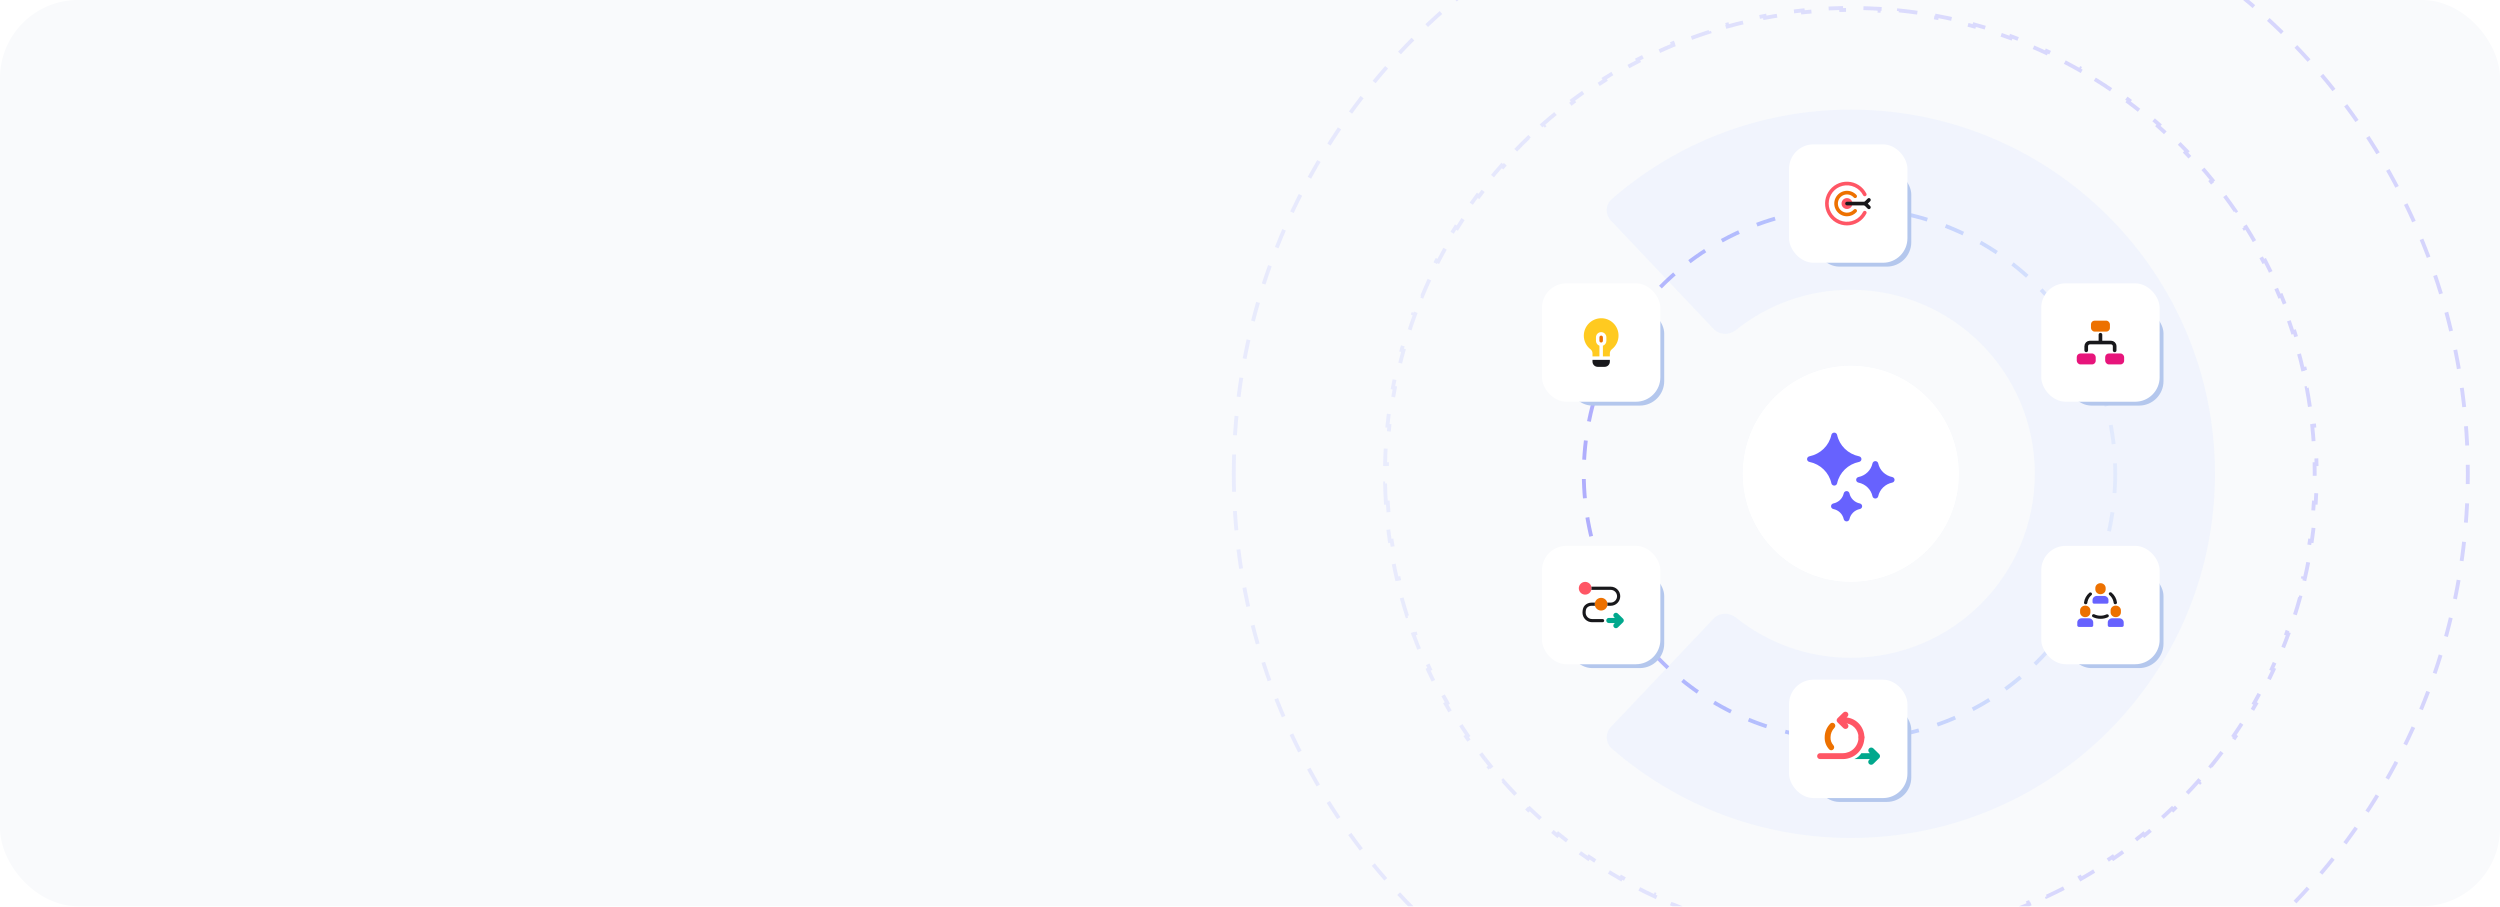 <svg width="1240" height="450" viewBox="0 0 1240 450" fill="none" xmlns="http://www.w3.org/2000/svg">
<g clip-path="url(#clip0_4251_1026)">
<rect width="1240" height="449.5" rx="38.75" fill="#F9FAFC"/>
<path fill-rule="evenodd" clip-rule="evenodd" d="M918 143.73C896.412 143.73 876.639 151.178 861.001 163.708C857.701 166.353 852.871 166.252 849.962 163.182L799.03 109.446C796.12 106.376 796.24 101.515 799.43 98.737C831.128 71.14 872.649 54.374 918 54.374C1017.76 54.374 1098.63 135.243 1098.63 235C1098.63 334.757 1017.76 415.626 918 415.626C872.649 415.626 831.128 398.859 799.43 371.262C796.24 368.485 796.12 363.624 799.03 360.554L849.962 306.818C852.871 303.748 857.701 303.646 861.001 306.291C876.639 318.821 896.412 326.27 918 326.27C968.407 326.27 1009.27 285.407 1009.27 235C1009.27 184.593 968.407 143.73 918 143.73Z" fill="#DCE7FD" fill-opacity="0.3"/>
<circle cx="917.362" cy="235" r="131.799" stroke="url(#paint0_linear_4251_1026)" stroke-opacity="0.5" stroke-width="1.915" stroke-dasharray="9.57 9.57"/>
<path d="M687.389 249.329C687.196 246.167 687.066 242.987 687.001 239.792L687.958 239.772C687.926 238.186 687.91 236.595 687.91 235C687.91 233.405 687.926 231.815 687.958 230.228L687.001 230.208C687.066 227.013 687.196 223.833 687.389 220.671L688.345 220.729C688.539 217.554 688.798 214.397 689.12 211.258L688.167 211.16C688.493 207.979 688.884 204.816 689.338 201.675L690.285 201.811C690.74 198.661 691.259 195.532 691.841 192.425L690.9 192.248C691.487 189.109 692.138 185.992 692.851 182.899L693.784 183.114C694.498 180.016 695.274 176.942 696.112 173.894L695.189 173.64C696.034 170.563 696.941 167.512 697.909 164.488L698.821 164.78C699.79 161.755 700.819 158.757 701.908 155.787L701.009 155.458C702.108 152.461 703.267 149.494 704.484 146.558L705.369 146.925C706.585 143.99 707.861 141.087 709.195 138.215L708.326 137.812C709.669 134.92 711.07 132.06 712.527 129.234L713.378 129.673C714.834 126.852 716.345 124.064 717.912 121.312L717.08 120.839C718.657 118.069 720.29 115.335 721.977 112.639L722.788 113.147C724.471 110.457 726.208 107.804 727.997 105.19L727.207 104.649C729.007 102.02 730.86 99.43 732.763 96.881L733.53 97.454C735.429 94.912 737.379 92.41 739.378 89.951L738.635 89.347C740.645 86.875 742.704 84.446 744.812 82.061L745.529 82.695C747.63 80.319 749.778 77.986 751.973 75.699L751.282 75.036C753.487 72.739 755.739 70.487 758.036 68.283L758.699 68.973C760.986 66.778 763.319 64.63 765.695 62.529L765.061 61.812C767.446 59.704 769.875 57.645 772.347 55.636L772.951 56.378C775.41 54.379 777.911 52.429 780.453 50.531L779.881 49.764C782.43 47.86 785.02 46.007 787.649 44.208L788.189 44.998C790.804 43.208 793.456 41.471 796.147 39.788L795.639 38.977C798.335 37.29 801.069 35.657 803.838 34.081L804.312 34.912C807.064 33.345 809.851 31.834 812.673 30.378L812.234 29.527C815.06 28.07 817.919 26.669 820.812 25.326L821.215 26.195C824.086 24.861 826.99 23.585 829.924 22.369L829.558 21.484C832.494 20.267 835.461 19.108 838.457 18.009L838.787 18.908C841.756 17.819 844.754 16.79 847.78 15.821L847.488 14.909C850.512 13.941 853.563 13.034 856.64 12.189L856.894 13.112C859.942 12.274 863.016 11.498 866.113 10.784L865.898 9.851C868.992 9.138 872.109 8.487 875.248 7.9L875.424 8.841C878.532 8.259 881.661 7.74 884.811 7.285L884.674 6.338C887.816 5.884 890.979 5.493 894.16 5.167L894.258 6.12C897.397 5.798 900.554 5.539 903.729 5.345L903.671 4.389C906.833 4.196 910.013 4.066 913.208 4.001L913.228 4.958C914.815 4.926 916.405 4.91 918 4.91C919.595 4.91 921.185 4.926 922.772 4.958L922.792 4.001C925.987 4.066 929.167 4.196 932.329 4.389L932.271 5.345C935.446 5.539 938.603 5.798 941.742 6.12L941.84 5.167C945.021 5.493 948.184 5.884 951.326 6.338L951.189 7.285C954.339 7.74 957.468 8.259 960.576 8.841L960.752 7.9C963.891 8.487 967.008 9.138 970.102 9.851L969.886 10.784C972.984 11.498 976.058 12.274 979.106 13.112L979.36 12.189C982.437 13.034 985.488 13.941 988.512 14.909L988.22 15.821C991.246 16.79 994.244 17.819 997.213 18.908L997.542 18.009C1000.54 19.108 1003.51 20.267 1006.44 21.484L1006.08 22.369C1009.01 23.585 1011.91 24.861 1014.79 26.195L1015.19 25.326C1018.08 26.669 1020.94 28.07 1023.77 29.527L1023.33 30.378C1026.15 31.834 1028.94 33.345 1031.69 34.912L1032.16 34.08C1034.93 35.657 1037.66 37.29 1040.36 38.977L1039.85 39.788C1042.54 41.471 1045.2 43.208 1047.81 44.997L1048.35 44.207C1050.98 46.007 1053.57 47.859 1056.12 49.763L1055.55 50.531C1058.09 52.429 1060.59 54.379 1063.05 56.378L1063.65 55.636C1066.12 57.645 1068.55 59.704 1070.94 61.812L1070.3 62.529C1072.68 64.629 1075.01 66.778 1077.3 68.973L1077.96 68.282C1080.26 70.487 1082.51 72.739 1084.72 75.036L1084.03 75.699C1086.22 77.986 1088.37 80.319 1090.47 82.695L1091.19 82.061C1093.3 84.446 1095.36 86.875 1097.36 89.347L1096.62 89.951C1098.62 92.41 1100.57 94.911 1102.47 97.454L1103.24 96.881C1105.14 99.43 1106.99 102.02 1108.79 104.649L1108 105.189C1109.79 107.804 1111.53 110.456 1113.21 113.147L1114.02 112.639C1115.71 115.335 1117.34 118.069 1118.92 120.838L1118.09 121.312C1119.65 124.064 1121.17 126.851 1122.62 129.673L1123.47 129.234C1124.93 132.06 1126.33 134.919 1127.67 137.812L1126.81 138.215C1128.14 141.086 1129.41 143.99 1130.63 146.924L1131.52 146.558C1132.73 149.494 1133.89 152.461 1134.99 155.457L1134.09 155.787C1135.18 158.756 1136.21 161.754 1137.18 164.78L1138.09 164.488C1139.06 167.512 1139.97 170.563 1140.81 173.64L1139.89 173.894C1140.73 176.942 1141.5 180.016 1142.22 183.113L1143.15 182.898C1143.86 185.992 1144.51 189.109 1145.1 192.248L1144.16 192.424C1144.74 195.532 1145.26 198.661 1145.71 201.811L1146.66 201.674C1147.12 204.816 1147.51 207.979 1147.83 211.16L1146.88 211.258C1147.2 214.397 1147.46 217.554 1147.66 220.729L1148.61 220.671C1148.8 223.833 1148.93 227.013 1149 230.208L1148.04 230.228C1148.07 231.815 1148.09 233.405 1148.09 235C1148.09 236.595 1148.07 238.185 1148.04 239.772L1149 239.792C1148.93 242.987 1148.8 246.167 1148.61 249.329L1147.66 249.271C1147.46 252.446 1147.2 255.603 1146.88 258.742L1147.83 258.84C1147.51 262.021 1147.12 265.184 1146.66 268.326L1145.71 268.189C1145.26 271.339 1144.74 274.468 1144.16 277.576L1145.1 277.752C1144.51 280.891 1143.86 284.008 1143.15 287.102L1142.22 286.887C1141.5 289.984 1140.73 293.058 1139.89 296.106L1140.81 296.36C1139.97 299.437 1139.06 302.488 1138.09 305.512L1137.18 305.22C1136.21 308.246 1135.18 311.244 1134.09 314.213L1134.99 314.542C1133.89 317.539 1132.73 320.506 1131.52 323.442L1130.63 323.076C1129.41 326.01 1128.14 328.914 1126.81 331.785L1127.67 332.188C1126.33 335.081 1124.93 337.94 1123.47 340.766L1122.62 340.327C1121.17 343.149 1119.65 345.936 1118.09 348.688L1118.92 349.162C1117.34 351.931 1115.71 354.665 1114.02 357.361L1113.21 356.853C1111.53 359.544 1109.79 362.196 1108 364.811L1108.79 365.351C1106.99 367.98 1105.14 370.57 1103.24 373.119L1102.47 372.547C1100.57 375.089 1098.62 377.59 1096.62 380.049L1097.36 380.653C1095.36 383.125 1093.3 385.554 1091.19 387.939L1090.47 387.305C1088.37 389.681 1086.22 392.014 1084.03 394.301L1084.72 394.964C1082.51 397.261 1080.26 399.513 1077.96 401.718L1077.3 401.027C1075.01 403.222 1072.68 405.371 1070.3 407.471L1070.94 408.188C1068.55 410.296 1066.12 412.355 1063.65 414.365L1063.05 413.622C1060.59 415.621 1058.09 417.571 1055.55 419.47L1056.12 420.237C1053.57 422.141 1050.98 423.993 1048.35 425.793L1047.81 425.003C1045.2 426.792 1042.54 428.529 1039.85 430.212L1040.36 431.023C1037.66 432.71 1034.93 434.343 1032.16 435.92L1031.69 435.088C1028.94 436.655 1026.15 438.167 1023.33 439.622L1023.77 440.473C1020.94 441.93 1018.08 443.331 1015.19 444.674L1014.79 443.806C1011.91 445.139 1009.01 446.415 1006.08 447.631L1006.44 448.516C1003.51 449.734 1000.54 450.892 997.543 451.991L997.213 451.092C994.244 452.181 991.246 453.21 988.22 454.179L988.512 455.091C985.488 456.059 982.437 456.966 979.36 457.812L979.107 456.888C976.058 457.726 972.984 458.502 969.887 459.216L970.102 460.149C967.008 460.862 963.891 461.513 960.752 462.1L960.576 461.159C957.468 461.741 954.339 462.26 951.189 462.715L951.326 463.662C948.184 464.116 945.022 464.507 941.84 464.833L941.742 463.88C938.604 464.202 935.446 464.461 932.271 464.655L932.329 465.611C929.167 465.804 925.987 465.934 922.792 465.999L922.772 465.042C921.186 465.074 919.595 465.09 918 465.09C916.405 465.09 914.815 465.074 913.228 465.042L913.208 465.999C910.013 465.934 906.833 465.804 903.671 465.611L903.729 464.655C900.554 464.461 897.397 464.202 894.258 463.881L894.16 464.833C890.979 464.507 887.816 464.116 884.675 463.662L884.811 462.715C881.661 462.26 878.532 461.741 875.424 461.159L875.248 462.1C872.109 461.513 868.992 460.862 865.899 460.149L866.114 459.216C863.016 458.502 859.942 457.726 856.894 456.888L856.64 457.812C853.563 456.966 850.512 456.059 847.488 455.091L847.78 454.179C844.755 453.21 841.757 452.181 838.787 451.092L838.458 451.991C835.461 450.893 832.494 449.734 829.558 448.516L829.925 447.632C826.99 446.415 824.087 445.139 821.215 443.806L820.812 444.674C817.92 443.331 815.06 441.93 812.234 440.473L812.673 439.622C809.852 438.167 807.064 436.655 804.312 435.088L803.838 435.92C801.069 434.343 798.335 432.71 795.639 431.023L796.147 430.212C793.457 428.529 790.804 426.792 788.19 425.003L787.649 425.793C785.02 423.993 782.43 422.141 779.881 420.237L780.454 419.47C777.912 417.571 775.41 415.621 772.951 413.622L772.347 414.365C769.875 412.355 767.446 410.296 765.061 408.188L765.695 407.471C763.319 405.371 760.986 403.222 758.699 401.027L758.036 401.718C755.739 399.513 753.487 397.261 751.283 394.964L751.973 394.301C749.778 392.014 747.63 389.681 745.53 387.305L744.812 387.939C742.704 385.554 740.645 383.125 738.636 380.653L739.378 380.049C737.379 377.59 735.429 375.089 733.531 372.547L732.763 373.12C730.86 370.57 729.007 367.98 727.207 365.351L727.997 364.811C726.208 362.197 724.471 359.544 722.788 356.853L721.977 357.361C720.29 354.665 718.657 351.931 717.08 349.162L717.912 348.688C716.345 345.936 714.834 343.149 713.378 340.327L712.528 340.766C711.07 337.94 709.669 335.081 708.326 332.188L709.195 331.785C707.861 328.914 706.585 326.01 705.369 323.076L704.484 323.442C703.267 320.506 702.108 317.539 701.009 314.543L701.908 314.213C700.819 311.244 699.79 308.246 698.821 305.22L697.91 305.512C696.941 302.488 696.034 299.437 695.189 296.36L696.112 296.107C695.274 293.058 694.498 289.984 693.784 286.887L692.851 287.102C692.138 284.008 691.487 280.891 690.9 277.752L691.841 277.576C691.259 274.468 690.741 271.339 690.285 268.189L689.338 268.326C688.884 265.184 688.493 262.022 688.167 258.84L689.12 258.742C688.798 255.604 688.539 252.446 688.345 249.271L687.389 249.329Z" stroke="url(#paint1_linear_4251_1026)" stroke-opacity="0.5" stroke-width="1.915" stroke-dasharray="9.57 9.57"/>
<circle cx="918" cy="235" r="306.043" transform="rotate(180 918 235)" stroke="url(#paint2_linear_4251_1026)" stroke-opacity="0.5" stroke-width="1.915" stroke-dasharray="9.57 9.57"/>
<g opacity="0.2" filter="url(#filter0_f_4251_1026)">
<circle cx="918" cy="235" r="53.613" fill="#B4C7ED"/>
</g>
<circle cx="918" cy="235" r="53.613" fill="white"/>
<circle cx="918" cy="235" r="53.613" fill="white"/>
<g filter="url(#filter1_f_4251_1026)">
<rect x="900.129" y="84.372" width="47.869" height="47.869" rx="12.127" fill="#B4C7ED"/>
</g>
<rect x="887.364" y="71.607" width="58.719" height="58.719" rx="12.127" fill="white"/>
<g filter="url(#filter2_f_4251_1026)">
<rect x="900.129" y="349.886" width="47.869" height="47.869" rx="12.127" fill="#B4C7ED"/>
</g>
<rect x="887.364" y="337.121" width="58.719" height="58.719" rx="12.127" fill="white"/>
<g filter="url(#filter3_f_4251_1026)">
<rect x="1025.23" y="153.304" width="47.869" height="47.869" rx="12.127" fill="#B4C7ED"/>
</g>
<rect x="1012.46" y="140.539" width="58.719" height="58.719" rx="12.127" fill="white"/>
<g filter="url(#filter4_f_4251_1026)">
<rect x="777.584" y="153.304" width="47.869" height="47.869" rx="12.127" fill="#B4C7ED"/>
</g>
<rect x="764.819" y="140.539" width="58.719" height="58.719" rx="12.127" fill="white"/>
<path d="M798.484 178.51V179.371C798.484 180.056 798.212 180.713 797.727 181.197C797.243 181.682 796.586 181.954 795.901 181.954H792.456C791.77 181.954 791.113 181.682 790.629 181.197C790.144 180.713 789.872 180.056 789.872 179.371V178.51H798.484Z" fill="#18181B"/>
<path d="M802.791 166.458C802.794 167.761 802.499 169.047 801.929 170.218C801.358 171.39 800.528 172.415 799.501 173.217C799.185 173.457 798.93 173.767 798.753 174.123C798.577 174.478 798.485 174.869 798.485 175.266V176.79H795.04V171.469C795.542 171.291 795.978 170.963 796.286 170.528C796.594 170.093 796.761 169.574 796.762 169.041V167.319C796.762 166.634 796.49 165.977 796.005 165.493C795.521 165.008 794.864 164.736 794.179 164.736C793.493 164.736 792.836 165.008 792.352 165.493C791.867 165.977 791.595 166.634 791.595 167.319V169.041C791.596 169.574 791.763 170.093 792.071 170.528C792.379 170.963 792.815 171.291 793.317 171.469V176.79H789.872V175.266C789.877 174.883 789.793 174.504 789.629 174.158C789.465 173.812 789.224 173.508 788.925 173.268C787.877 172.47 787.029 171.439 786.446 170.257C785.864 169.076 785.562 167.776 785.566 166.458C785.583 164.225 786.459 162.085 788.013 160.481C789.567 158.878 791.68 157.935 793.912 157.848C795.071 157.801 796.228 157.992 797.311 158.41C798.394 158.827 799.38 159.463 800.207 160.276C801.032 161.079 801.686 162.041 802.13 163.103C802.574 164.166 802.799 165.307 802.791 166.458Z" fill="#FFCA20"/>
<path d="M795.041 167.314V169.036C795.041 169.265 794.95 169.484 794.788 169.645C794.627 169.807 794.408 169.898 794.179 169.898C793.951 169.898 793.732 169.807 793.57 169.645C793.409 169.484 793.318 169.265 793.318 169.036V167.314C793.318 167.085 793.409 166.866 793.57 166.705C793.732 166.543 793.951 166.453 794.179 166.453C794.408 166.453 794.627 166.543 794.788 166.705C794.95 166.866 795.041 167.085 795.041 167.314Z" fill="#ED7100"/>
<g filter="url(#filter5_f_4251_1026)">
<rect x="1025.23" y="283.507" width="47.869" height="47.869" rx="12.127" fill="#B4C7ED"/>
</g>
<rect x="1012.46" y="270.742" width="58.719" height="58.719" rx="12.127" fill="white"/>
<g filter="url(#filter6_f_4251_1026)">
<rect x="777.584" y="283.507" width="47.869" height="47.869" rx="12.127" fill="#B4C7ED"/>
</g>
<rect x="764.819" y="270.742" width="58.719" height="58.719" rx="12.127" fill="white"/>
<path d="M1051.97 302.894V303.573C1051.99 303.899 1051.94 304.226 1051.82 304.534C1051.7 304.841 1051.51 305.122 1051.27 305.36C1051.03 305.598 1050.75 305.788 1050.42 305.917C1050.1 306.047 1049.76 306.113 1049.41 306.113C1049.06 306.113 1048.71 306.047 1048.39 305.917C1048.07 305.788 1047.78 305.598 1047.54 305.36C1047.3 305.122 1047.12 304.841 1047 304.534C1046.88 304.226 1046.83 303.899 1046.85 303.573V302.925C1046.83 302.599 1046.88 302.271 1047 301.964C1047.12 301.657 1047.3 301.375 1047.54 301.138C1047.78 300.9 1048.07 300.71 1048.39 300.581C1048.71 300.451 1049.06 300.385 1049.41 300.385C1049.76 300.385 1050.1 300.451 1050.42 300.581C1050.75 300.71 1051.03 300.9 1051.27 301.138C1051.51 301.375 1051.7 301.657 1051.82 301.964C1051.94 302.271 1051.99 302.599 1051.97 302.925V302.894ZM1036.85 302.894V303.573C1036.87 303.899 1036.81 304.226 1036.69 304.534C1036.57 304.841 1036.39 305.122 1036.15 305.36C1035.91 305.598 1035.62 305.788 1035.3 305.917C1034.98 306.047 1034.63 306.113 1034.28 306.113C1033.94 306.113 1033.59 306.047 1033.27 305.917C1032.95 305.788 1032.66 305.598 1032.42 305.36C1032.18 305.122 1031.99 304.841 1031.87 304.534C1031.75 304.226 1031.7 303.899 1031.72 303.573V302.925C1031.7 302.599 1031.75 302.271 1031.87 301.964C1031.99 301.657 1032.18 301.375 1032.42 301.138C1032.66 300.9 1032.95 300.71 1033.27 300.581C1033.59 300.451 1033.94 300.385 1034.28 300.385C1034.63 300.385 1034.98 300.451 1035.3 300.581C1035.62 300.71 1035.91 300.9 1036.15 301.138C1036.39 301.375 1036.57 301.657 1036.69 301.964C1036.81 302.271 1036.87 302.599 1036.85 302.925V302.894ZM1044.41 291.656V292.334C1044.41 292.972 1044.14 293.584 1043.66 294.035C1043.18 294.486 1042.53 294.739 1041.85 294.739C1041.17 294.739 1040.51 294.486 1040.03 294.035C1039.55 293.584 1039.28 292.972 1039.28 292.334V291.656C1039.28 291.018 1039.55 290.407 1040.03 289.956C1040.51 289.505 1041.17 289.252 1041.85 289.252C1042.53 289.252 1043.18 289.505 1043.66 289.956C1044.14 290.407 1044.41 291.018 1044.41 291.656Z" fill="#ED7100"/>
<path d="M1049.2 299.721C1049 299.722 1048.8 299.653 1048.65 299.526C1048.5 299.4 1048.4 299.225 1048.38 299.035C1048.35 298.804 1048.31 298.575 1048.25 298.349C1047.96 297.092 1047.25 295.954 1046.23 295.097C1046.15 295.029 1046.08 294.947 1046.04 294.856C1045.99 294.764 1045.96 294.665 1045.96 294.564C1045.95 294.462 1045.97 294.361 1046 294.265C1046.04 294.17 1046.1 294.082 1046.17 294.006C1046.24 293.931 1046.33 293.87 1046.43 293.826C1046.52 293.782 1046.63 293.757 1046.74 293.752C1046.85 293.746 1046.95 293.761 1047.06 293.795C1047.16 293.828 1047.25 293.881 1047.33 293.949C1048.84 295.214 1049.79 296.953 1050.02 298.835C1050.05 299.037 1049.98 299.24 1049.85 299.398C1049.71 299.557 1049.51 299.659 1049.3 299.683L1049.2 299.721ZM1034.49 299.721H1034.4C1034.18 299.698 1033.98 299.596 1033.85 299.437C1033.71 299.278 1033.65 299.076 1033.67 298.873C1033.9 296.988 1034.86 295.247 1036.36 293.979C1036.52 293.878 1036.72 293.835 1036.91 293.856C1037.11 293.878 1037.29 293.964 1037.42 294.099C1037.55 294.233 1037.63 294.407 1037.64 294.59C1037.65 294.773 1037.58 294.953 1037.46 295.097C1036.44 295.953 1035.73 297.092 1035.43 298.349C1035.37 298.575 1035.33 298.804 1035.31 299.035C1035.29 299.223 1035.19 299.397 1035.04 299.524C1034.89 299.65 1034.7 299.72 1034.49 299.721Z" fill="#18181B"/>
<path d="M1038.07 306.078C1039.24 306.642 1040.53 306.935 1041.85 306.934C1043.11 306.946 1044.37 306.683 1045.51 306.163C1045.71 306.072 1045.86 305.91 1045.93 305.714C1046 305.517 1045.99 305.302 1045.89 305.115C1045.8 304.928 1045.62 304.785 1045.41 304.717C1045.2 304.649 1044.97 304.662 1044.77 304.753C1043.85 305.179 1042.83 305.396 1041.8 305.388C1040.76 305.38 1039.75 305.147 1038.83 304.706C1038.63 304.612 1038.41 304.594 1038.2 304.657C1038.1 304.687 1038 304.737 1037.92 304.802C1037.84 304.868 1037.77 304.948 1037.72 305.038C1037.67 305.128 1037.64 305.226 1037.63 305.327C1037.62 305.428 1037.63 305.53 1037.67 305.627C1037.7 305.723 1037.75 305.813 1037.82 305.89C1037.89 305.968 1037.98 306.032 1038.07 306.078Z" fill="#18181B"/>
<path d="M1036.02 306.655H1032.55C1031.96 306.657 1031.4 306.876 1030.98 307.265C1030.57 307.653 1030.33 308.179 1030.33 308.728V310.181C1030.33 310.385 1030.42 310.581 1030.57 310.726C1030.73 310.871 1030.94 310.952 1031.16 310.952H1037.73V310.89C1037.89 310.832 1038.01 310.734 1038.1 310.608C1038.2 310.482 1038.24 310.333 1038.24 310.181V308.728C1038.24 308.178 1038.01 307.651 1037.59 307.262C1037.18 306.873 1036.61 306.655 1036.02 306.655ZM1051.15 306.655H1047.67C1047.08 306.655 1046.52 306.873 1046.1 307.262C1045.69 307.651 1045.45 308.178 1045.45 308.728V310.181C1045.45 310.333 1045.5 310.482 1045.59 310.608C1045.68 310.734 1045.81 310.832 1045.96 310.89V310.952H1052.54C1052.76 310.952 1052.97 310.871 1053.12 310.726C1053.28 310.581 1053.36 310.385 1053.36 310.181V308.728C1053.36 308.179 1053.13 307.653 1052.71 307.265C1052.3 306.876 1051.74 306.657 1051.15 306.655ZM1043.59 295.569H1040.1C1039.52 295.571 1038.96 295.79 1038.54 296.178C1038.13 296.567 1037.89 297.093 1037.89 297.642V298.652C1037.89 298.833 1037.95 299.01 1038.07 299.151C1038.2 299.292 1038.37 299.388 1038.56 299.422H1045.14C1045.33 299.388 1045.5 299.292 1045.62 299.151C1045.74 299.01 1045.81 298.833 1045.8 298.652V297.642C1045.8 297.093 1045.57 296.567 1045.15 296.178C1044.74 295.79 1044.18 295.571 1043.59 295.569Z" fill="#6762FE"/>
<g clip-path="url(#clip1_4251_1026)">
<path d="M914.062 376.507H902.755C902.369 376.507 901.998 376.352 901.725 376.077C901.452 375.802 901.299 375.429 901.299 375.039C901.299 374.65 901.452 374.277 901.725 374.002C901.998 373.726 902.369 373.572 902.755 373.572H914.062C916.121 373.572 918.096 372.747 919.552 371.279C921.008 369.811 921.826 367.821 921.826 365.745C921.826 365.356 921.98 364.982 922.253 364.707C922.526 364.432 922.896 364.277 923.282 364.277C923.668 364.277 924.038 364.432 924.311 364.707C924.584 364.982 924.738 365.356 924.738 365.745C924.738 368.599 923.613 371.336 921.611 373.355C919.609 375.373 916.893 376.507 914.062 376.507Z" fill="#FF5665"/>
<path d="M932.075 374.04L929.164 371.193C928.887 370.926 928.518 370.776 928.135 370.776C927.751 370.776 927.383 370.926 927.106 371.193C926.97 371.323 926.862 371.479 926.789 371.653C926.715 371.826 926.677 372.012 926.677 372.201C926.677 372.389 926.715 372.576 926.789 372.749C926.862 372.923 926.97 373.079 927.106 373.209L927.465 373.571H923.239C922.418 374.903 921.193 375.932 919.745 376.506H927.465L927.067 376.897C926.932 377.027 926.824 377.183 926.75 377.356C926.676 377.53 926.638 377.716 926.638 377.905C926.638 378.093 926.676 378.28 926.75 378.453C926.824 378.627 926.932 378.783 927.067 378.913C927.202 379.048 927.363 379.155 927.54 379.227C927.716 379.299 927.905 379.335 928.096 379.333C928.481 379.336 928.85 379.184 929.125 378.913L932.036 376.066C932.175 375.938 932.286 375.783 932.364 375.61C932.441 375.437 932.483 375.251 932.486 375.061C932.49 374.872 932.455 374.684 932.385 374.508C932.314 374.333 932.209 374.174 932.075 374.04Z" fill="#01A88D"/>
<path d="M911.383 356.274L914.295 353.417C914.573 353.149 914.943 352.999 915.328 352.999C915.714 352.999 916.084 353.149 916.362 353.417C916.495 353.549 916.601 353.705 916.674 353.879C916.746 354.052 916.783 354.237 916.783 354.425C916.783 354.613 916.746 354.799 916.674 354.972C916.601 355.145 916.495 355.302 916.362 355.433L915.993 355.795V357.223V358.73L916.401 359.121C916.534 359.253 916.64 359.409 916.712 359.582C916.785 359.755 916.822 359.941 916.822 360.129C916.822 360.317 916.785 360.503 916.712 360.676C916.64 360.849 916.534 361.006 916.401 361.137C916.123 361.409 915.75 361.56 915.362 361.558C914.978 361.56 914.608 361.408 914.334 361.137L911.422 358.29C911.284 358.163 911.173 358.008 911.095 357.837C911.018 357.665 910.977 357.479 910.973 357.29C910.969 357.102 911.004 356.915 911.074 356.74C911.145 356.565 911.25 356.407 911.383 356.274Z" fill="#FF5665"/>
<path d="M923.282 367.212C922.896 367.212 922.526 367.057 922.253 366.782C921.98 366.507 921.827 366.133 921.827 365.744C921.827 363.885 921.095 362.102 919.792 360.787C918.489 359.472 916.721 358.732 914.877 358.729C914.491 358.729 914.121 358.574 913.848 358.299C913.575 358.024 913.422 357.651 913.422 357.262C913.422 356.872 913.575 356.499 913.848 356.224C914.121 355.949 914.491 355.794 914.877 355.794C917.493 355.799 919.999 356.849 921.848 358.715C923.696 360.58 924.736 363.108 924.738 365.744C924.738 366.133 924.585 366.507 924.312 366.782C924.039 367.057 923.669 367.212 923.282 367.212Z" fill="#FF5665"/>
<path d="M908.296 372.143C907.935 372.131 907.591 371.989 907.326 371.741C906.56 370.941 905.964 369.992 905.572 368.953C905.18 367.914 905.001 366.806 905.045 365.695C905.044 363.159 906.039 360.725 907.811 358.925C908.083 358.647 908.452 358.49 908.839 358.487C909.226 358.484 909.598 358.636 909.873 358.91C910.149 359.184 910.305 359.557 910.308 359.947C910.311 360.336 910.16 360.711 909.888 360.989C908.65 362.238 907.952 363.929 907.947 365.695C907.909 366.408 908.012 367.121 908.25 367.792C908.488 368.464 908.857 369.082 909.335 369.609C909.606 369.887 909.757 370.261 909.757 370.65C909.757 371.04 909.606 371.414 909.335 371.692C909.06 371.974 908.688 372.135 908.296 372.143Z" fill="#ED7100"/>
</g>
<path d="M916.1 103.675C915.564 103.675 915.039 103.517 914.592 103.219C914.146 102.922 913.797 102.499 913.591 102.003C913.385 101.508 913.33 100.962 913.433 100.436C913.537 99.909 913.794 99.425 914.172 99.044C914.487 98.727 914.876 98.493 915.303 98.362C915.73 98.231 916.183 98.208 916.622 98.294C917.06 98.38 917.471 98.573 917.817 98.856C918.163 99.139 918.434 99.502 918.606 99.915C918.777 100.328 918.845 100.776 918.802 101.221C918.758 101.666 918.606 102.093 918.359 102.465C918.111 102.837 917.775 103.142 917.381 103.353C916.987 103.564 916.547 103.675 916.1 103.675Z" fill="#FF5665"/>
<path d="M916.12 111.803C914.191 111.81 912.295 111.303 910.628 110.334C908.96 109.364 907.582 107.968 906.634 106.288C905.686 104.608 905.204 102.706 905.236 100.777C905.269 98.849 905.815 96.964 906.818 95.317C907.822 93.67 909.247 92.32 910.946 91.408C912.645 90.495 914.557 90.052 916.484 90.124C918.412 90.196 920.285 90.781 921.911 91.819C923.537 92.856 924.856 94.308 925.734 96.026C925.844 96.24 925.865 96.49 925.791 96.719C925.717 96.949 925.555 97.14 925.341 97.25C925.126 97.361 924.877 97.381 924.647 97.307C924.418 97.234 924.227 97.072 924.117 96.857C923.195 95.049 921.692 93.603 919.848 92.753C918.005 91.904 915.929 91.699 913.956 92.173C911.982 92.647 910.226 93.771 908.969 95.365C907.712 96.959 907.029 98.93 907.029 100.96C907.029 102.989 907.712 104.96 908.969 106.554C910.226 108.148 911.982 109.272 913.956 109.746C915.929 110.22 918.005 110.016 919.848 109.166C921.692 108.316 923.195 106.871 924.117 105.062C924.227 104.848 924.418 104.686 924.647 104.612C924.877 104.538 925.126 104.559 925.341 104.669C925.555 104.779 925.717 104.97 925.791 105.2C925.865 105.429 925.844 105.679 925.734 105.893C924.828 107.666 923.452 109.155 921.756 110.198C920.06 111.24 918.11 111.795 916.12 111.803Z" fill="#FF5665"/>
<path d="M916.12 107.286C915.065 107.287 914.026 107.024 913.099 106.521C912.171 106.017 911.385 105.29 910.81 104.405C910.236 103.52 909.892 102.506 909.809 101.454C909.727 100.402 909.91 99.346 910.34 98.382C910.77 97.419 911.434 96.579 912.272 95.937C913.11 95.296 914.095 94.875 915.138 94.712C916.18 94.549 917.247 94.649 918.241 95.003C919.234 95.358 920.124 95.955 920.828 96.741C920.907 96.83 920.968 96.933 921.008 97.045C921.048 97.157 921.065 97.276 921.059 97.394C921.052 97.513 921.023 97.63 920.971 97.737C920.92 97.844 920.848 97.94 920.76 98.02C920.671 98.099 920.568 98.161 920.456 98.2C920.344 98.24 920.225 98.257 920.106 98.251C919.988 98.244 919.871 98.215 919.764 98.164C919.657 98.112 919.561 98.04 919.481 97.952C918.872 97.269 918.069 96.788 917.179 96.571C916.29 96.355 915.356 96.413 914.501 96.74C913.645 97.066 912.909 97.644 912.39 98.398C911.871 99.152 911.593 100.046 911.593 100.961C911.593 101.876 911.871 102.77 912.39 103.524C912.909 104.278 913.645 104.856 914.501 105.183C915.356 105.509 916.29 105.568 917.179 105.351C918.069 105.135 918.872 104.653 919.481 103.97C919.561 103.882 919.657 103.81 919.764 103.759C919.871 103.707 919.988 103.678 920.106 103.671C920.225 103.665 920.344 103.682 920.456 103.722C920.568 103.762 920.671 103.823 920.76 103.902C920.848 103.982 920.92 104.078 920.971 104.185C921.023 104.293 921.052 104.409 921.059 104.528C921.065 104.646 921.048 104.765 921.008 104.877C920.968 104.989 920.907 105.093 920.828 105.181C920.235 105.843 919.509 106.373 918.698 106.735C917.887 107.098 917.008 107.286 916.12 107.286Z" fill="#ED7100"/>
<path d="M925.156 101.864H916.12C915.88 101.864 915.65 101.769 915.481 101.6C915.311 101.43 915.216 101.2 915.216 100.961C915.216 100.721 915.311 100.491 915.481 100.322C915.65 100.152 915.88 100.057 916.12 100.057H925.156C925.396 100.057 925.625 100.152 925.795 100.322C925.964 100.491 926.06 100.721 926.06 100.961C926.06 101.2 925.964 101.43 925.795 101.6C925.625 101.769 925.396 101.864 925.156 101.864Z" fill="#18181B"/>
<path d="M926.991 103.743C926.874 103.744 926.757 103.721 926.648 103.675C926.54 103.63 926.441 103.562 926.357 103.478L924.528 101.644C924.444 101.558 924.378 101.457 924.333 101.346C924.287 101.234 924.264 101.115 924.264 100.994C924.264 100.873 924.287 100.753 924.333 100.642C924.378 100.53 924.444 100.429 924.528 100.344L926.358 98.514C926.441 98.428 926.54 98.36 926.648 98.314C926.757 98.267 926.874 98.243 926.992 98.243C927.11 98.243 927.226 98.267 927.335 98.314C927.444 98.36 927.543 98.428 927.626 98.514C927.792 98.685 927.885 98.917 927.885 99.159C927.885 99.401 927.792 99.633 927.626 99.804L926.42 100.994L927.625 102.187C927.748 102.316 927.831 102.479 927.864 102.655C927.897 102.832 927.879 103.015 927.811 103.181C927.744 103.347 927.63 103.488 927.484 103.588C927.338 103.688 927.167 103.742 926.991 103.743Z" fill="#18181B"/>
<path d="M1034.77 173.774V171.707C1034.77 170.708 1035.58 169.899 1036.58 169.899H1041.82M1041.82 169.899V166.023M1041.82 169.899H1047.07C1048.06 169.899 1048.87 170.708 1048.87 171.707V173.774" stroke="#18181B" stroke-width="1.808" stroke-linecap="round" stroke-linejoin="round"/>
<rect x="1037.12" y="159.048" width="9.404" height="5.425" rx="1.808" fill="#ED7100"/>
<rect x="1030.07" y="175.323" width="9.404" height="5.425" rx="1.808" fill="#E7157B"/>
<rect x="1044.17" y="175.323" width="9.404" height="5.425" rx="1.808" fill="#E7157B"/>
<path d="M797.316 299.681C797.318 299.948 797.284 300.214 797.213 300.472C797.036 301.149 796.64 301.748 796.087 302.175C795.534 302.603 794.854 302.834 794.155 302.834C793.456 302.834 792.776 302.603 792.223 302.175C791.67 301.748 791.274 301.149 791.097 300.472C790.96 299.954 790.96 299.409 791.097 298.891C791.274 298.214 791.67 297.615 792.223 297.188C792.776 296.76 793.456 296.528 794.155 296.528C794.854 296.528 795.534 296.76 796.087 297.188C796.64 297.615 797.036 298.214 797.213 298.891C797.284 299.148 797.318 299.414 797.316 299.681Z" fill="#ED7100"/>
<path d="M789.414 291.775C789.416 292.042 789.382 292.308 789.311 292.566C789.119 293.311 788.661 293.961 788.025 294.393C787.388 294.825 786.616 295.009 785.852 294.912C785.089 294.815 784.388 294.443 783.879 293.866C783.37 293.288 783.09 292.545 783.09 291.775C783.09 291.006 783.37 290.263 783.879 289.685C784.388 289.108 785.089 288.735 785.852 288.638C786.616 288.542 787.388 288.726 788.025 289.158C788.661 289.59 789.119 290.24 789.311 290.985C789.382 291.242 789.416 291.508 789.414 291.775Z" fill="#FF5665"/>
<path d="M803.638 295.73C803.638 296.988 803.138 298.195 802.249 299.084C801.36 299.974 800.154 300.473 798.897 300.473H797.213C797.35 299.955 797.35 299.41 797.213 298.892H798.897C799.735 298.892 800.539 298.559 801.132 297.966C801.724 297.373 802.057 296.569 802.057 295.73C802.057 294.891 801.724 294.087 801.132 293.494C800.539 292.901 799.735 292.568 798.897 292.568H789.311C789.382 292.31 789.416 292.044 789.414 291.777C789.416 291.51 789.382 291.244 789.311 290.987H798.897C800.154 290.987 801.36 291.487 802.249 292.376C803.138 293.266 803.638 294.472 803.638 295.73ZM795.675 307.847V307.847C795.671 308.275 795.328 308.622 794.9 308.622H789.657C788.4 308.622 787.194 308.122 786.304 307.232C785.415 306.343 784.916 305.136 784.916 303.878C784.916 302.62 785.172 301.171 786.061 300.281C786.951 299.392 788.157 298.892 789.414 298.892H791.097C790.96 299.41 790.96 299.955 791.097 300.473H789.414C788.576 300.473 787.772 300.806 787.179 301.399C786.586 301.993 786.496 303.04 786.496 303.878C786.496 304.717 786.829 305.521 787.422 306.114C788.015 306.707 788.819 307.041 789.657 307.041H794.869C795.314 307.041 795.675 307.401 795.675 307.847V307.847Z" fill="#18181B"/>
<path d="M800.591 304.305C801.099 303.806 801.923 303.806 802.431 304.305L805.034 306.858C805.543 307.357 805.543 308.165 805.034 308.663L802.431 311.216C802.177 311.466 801.844 311.59 801.511 311.59C801.178 311.59 800.845 311.466 800.591 311.216C800.082 310.718 800.082 309.91 800.591 309.411L800.972 309.037H797.984C797.279 309.037 796.708 308.466 796.708 307.761C796.708 307.056 797.279 306.484 797.984 306.484H800.972L800.591 306.11C800.082 305.612 800.082 304.804 800.591 304.305Z" fill="#01A88D"/>
<path d="M922.122 226.331C916.642 225.212 912.359 221.039 911.21 215.7C911.142 215.382 910.963 215.097 910.704 214.892C910.445 214.687 910.122 214.576 909.788 214.576C909.454 214.576 909.131 214.687 908.872 214.892C908.613 215.097 908.435 215.383 908.366 215.701C907.217 221.039 902.934 225.212 897.454 226.331C897.127 226.397 896.834 226.571 896.624 226.824C896.414 227.076 896.299 227.391 896.299 227.716C896.299 228.041 896.414 228.356 896.624 228.608C896.834 228.86 897.127 229.034 897.454 229.101C902.934 230.22 907.217 234.393 908.366 239.731C908.434 240.049 908.613 240.335 908.872 240.539C909.131 240.744 909.454 240.856 909.788 240.856C910.121 240.856 910.445 240.744 910.704 240.539C910.963 240.335 911.141 240.049 911.21 239.731C912.359 234.393 916.642 230.22 922.122 229.101C922.449 229.035 922.742 228.861 922.952 228.608C923.162 228.356 923.277 228.041 923.277 227.716C923.277 227.391 923.162 227.076 922.952 226.824C922.742 226.572 922.449 226.398 922.122 226.331ZM922.475 249.711C919.893 249.184 917.875 247.218 917.333 244.703C917.265 244.385 917.086 244.099 916.827 243.894C916.568 243.69 916.245 243.578 915.912 243.578C915.578 243.578 915.255 243.69 914.996 243.894C914.737 244.099 914.558 244.385 914.49 244.703C913.948 247.218 911.93 249.184 909.348 249.711C909.022 249.778 908.729 249.952 908.518 250.204C908.308 250.457 908.194 250.772 908.194 251.096C908.194 251.421 908.308 251.736 908.518 251.989C908.729 252.241 909.022 252.415 909.348 252.482C911.93 253.009 913.948 254.975 914.489 257.49C914.558 257.808 914.736 258.094 914.995 258.299C915.254 258.503 915.578 258.615 915.911 258.615C916.245 258.615 916.568 258.503 916.827 258.299C917.086 258.094 917.265 257.808 917.333 257.49C917.875 254.975 919.893 253.009 922.475 252.482C922.801 252.415 923.094 252.241 923.304 251.989C923.515 251.736 923.629 251.421 923.629 251.097C923.629 250.772 923.515 250.457 923.304 250.204C923.094 249.952 922.801 249.778 922.475 249.711ZM938.546 236.607C935.056 235.894 932.328 233.237 931.596 229.837C931.528 229.519 931.349 229.234 931.09 229.029C930.832 228.824 930.508 228.712 930.175 228.712C929.841 228.712 929.518 228.824 929.259 229.029C929 229.234 928.821 229.519 928.753 229.837C928.021 233.237 925.293 235.894 921.803 236.607C921.477 236.674 921.184 236.848 920.974 237.1C920.763 237.352 920.649 237.667 920.649 237.992C920.649 238.317 920.763 238.632 920.974 238.884C921.184 239.136 921.477 239.31 921.803 239.377C925.293 240.09 928.021 242.747 928.752 246.147C928.821 246.465 929 246.75 929.258 246.955C929.517 247.16 929.841 247.272 930.174 247.272C930.508 247.272 930.831 247.16 931.09 246.955C931.349 246.75 931.528 246.465 931.596 246.147C932.328 242.747 935.056 240.09 938.546 239.377C938.872 239.311 939.165 239.137 939.375 238.884C939.586 238.632 939.701 238.317 939.701 237.992C939.701 237.667 939.586 237.352 939.376 237.1C939.165 236.848 938.872 236.674 938.546 236.607Z" fill="#6762FE"/>
</g>
<defs>
<filter id="filter0_f_4251_1026" x="828.645" y="145.645" width="178.711" height="178.711" filterUnits="userSpaceOnUse" color-interpolation-filters="sRGB">
<feFlood flood-opacity="0" result="BackgroundImageFix"/>
<feBlend mode="normal" in="SourceGraphic" in2="BackgroundImageFix" result="shape"/>
<feGaussianBlur stdDeviation="17.871" result="effect1_foregroundBlur_4251_1026"/>
</filter>
<filter id="filter1_f_4251_1026" x="864.387" y="48.63" width="119.354" height="119.354" filterUnits="userSpaceOnUse" color-interpolation-filters="sRGB">
<feFlood flood-opacity="0" result="BackgroundImageFix"/>
<feBlend mode="normal" in="SourceGraphic" in2="BackgroundImageFix" result="shape"/>
<feGaussianBlur stdDeviation="17.871" result="effect1_foregroundBlur_4251_1026"/>
</filter>
<filter id="filter2_f_4251_1026" x="864.387" y="314.144" width="119.354" height="119.354" filterUnits="userSpaceOnUse" color-interpolation-filters="sRGB">
<feFlood flood-opacity="0" result="BackgroundImageFix"/>
<feBlend mode="normal" in="SourceGraphic" in2="BackgroundImageFix" result="shape"/>
<feGaussianBlur stdDeviation="17.871" result="effect1_foregroundBlur_4251_1026"/>
</filter>
<filter id="filter3_f_4251_1026" x="989.484" y="117.562" width="119.354" height="119.354" filterUnits="userSpaceOnUse" color-interpolation-filters="sRGB">
<feFlood flood-opacity="0" result="BackgroundImageFix"/>
<feBlend mode="normal" in="SourceGraphic" in2="BackgroundImageFix" result="shape"/>
<feGaussianBlur stdDeviation="17.871" result="effect1_foregroundBlur_4251_1026"/>
</filter>
<filter id="filter4_f_4251_1026" x="741.842" y="117.562" width="119.354" height="119.354" filterUnits="userSpaceOnUse" color-interpolation-filters="sRGB">
<feFlood flood-opacity="0" result="BackgroundImageFix"/>
<feBlend mode="normal" in="SourceGraphic" in2="BackgroundImageFix" result="shape"/>
<feGaussianBlur stdDeviation="17.871" result="effect1_foregroundBlur_4251_1026"/>
</filter>
<filter id="filter5_f_4251_1026" x="989.484" y="247.765" width="119.354" height="119.354" filterUnits="userSpaceOnUse" color-interpolation-filters="sRGB">
<feFlood flood-opacity="0" result="BackgroundImageFix"/>
<feBlend mode="normal" in="SourceGraphic" in2="BackgroundImageFix" result="shape"/>
<feGaussianBlur stdDeviation="17.871" result="effect1_foregroundBlur_4251_1026"/>
</filter>
<filter id="filter6_f_4251_1026" x="741.842" y="247.765" width="119.354" height="119.354" filterUnits="userSpaceOnUse" color-interpolation-filters="sRGB">
<feFlood flood-opacity="0" result="BackgroundImageFix"/>
<feBlend mode="normal" in="SourceGraphic" in2="BackgroundImageFix" result="shape"/>
<feGaussianBlur stdDeviation="17.871" result="effect1_foregroundBlur_4251_1026"/>
</filter>
<linearGradient id="paint0_linear_4251_1026" x1="784.605" y1="235" x2="1073.73" y2="235" gradientUnits="userSpaceOnUse">
<stop stop-color="#6762FE"/>
<stop offset="1" stop-color="#0055FF" stop-opacity="0.05"/>
</linearGradient>
<linearGradient id="paint1_linear_4251_1026" x1="1149.05" y1="235" x2="686.952" y2="235" gradientUnits="userSpaceOnUse">
<stop stop-color="#6762FE" stop-opacity="0.5"/>
<stop offset="1" stop-color="#CCD0FE" stop-opacity="0.7"/>
</linearGradient>
<linearGradient id="paint2_linear_4251_1026" x1="611" y1="235" x2="1225" y2="235" gradientUnits="userSpaceOnUse">
<stop stop-color="#6762FE" stop-opacity="0.5"/>
<stop offset="1" stop-color="#CCD0FE" stop-opacity="0.7"/>
</linearGradient>
<clipPath id="clip0_4251_1026">
<rect width="1240" height="449.5" rx="38.75" fill="white"/>
</clipPath>
<clipPath id="clip1_4251_1026">
<rect width="31.203" height="26.328" fill="white" transform="translate(901.299 353.005)"/>
</clipPath>
</defs>
</svg>

